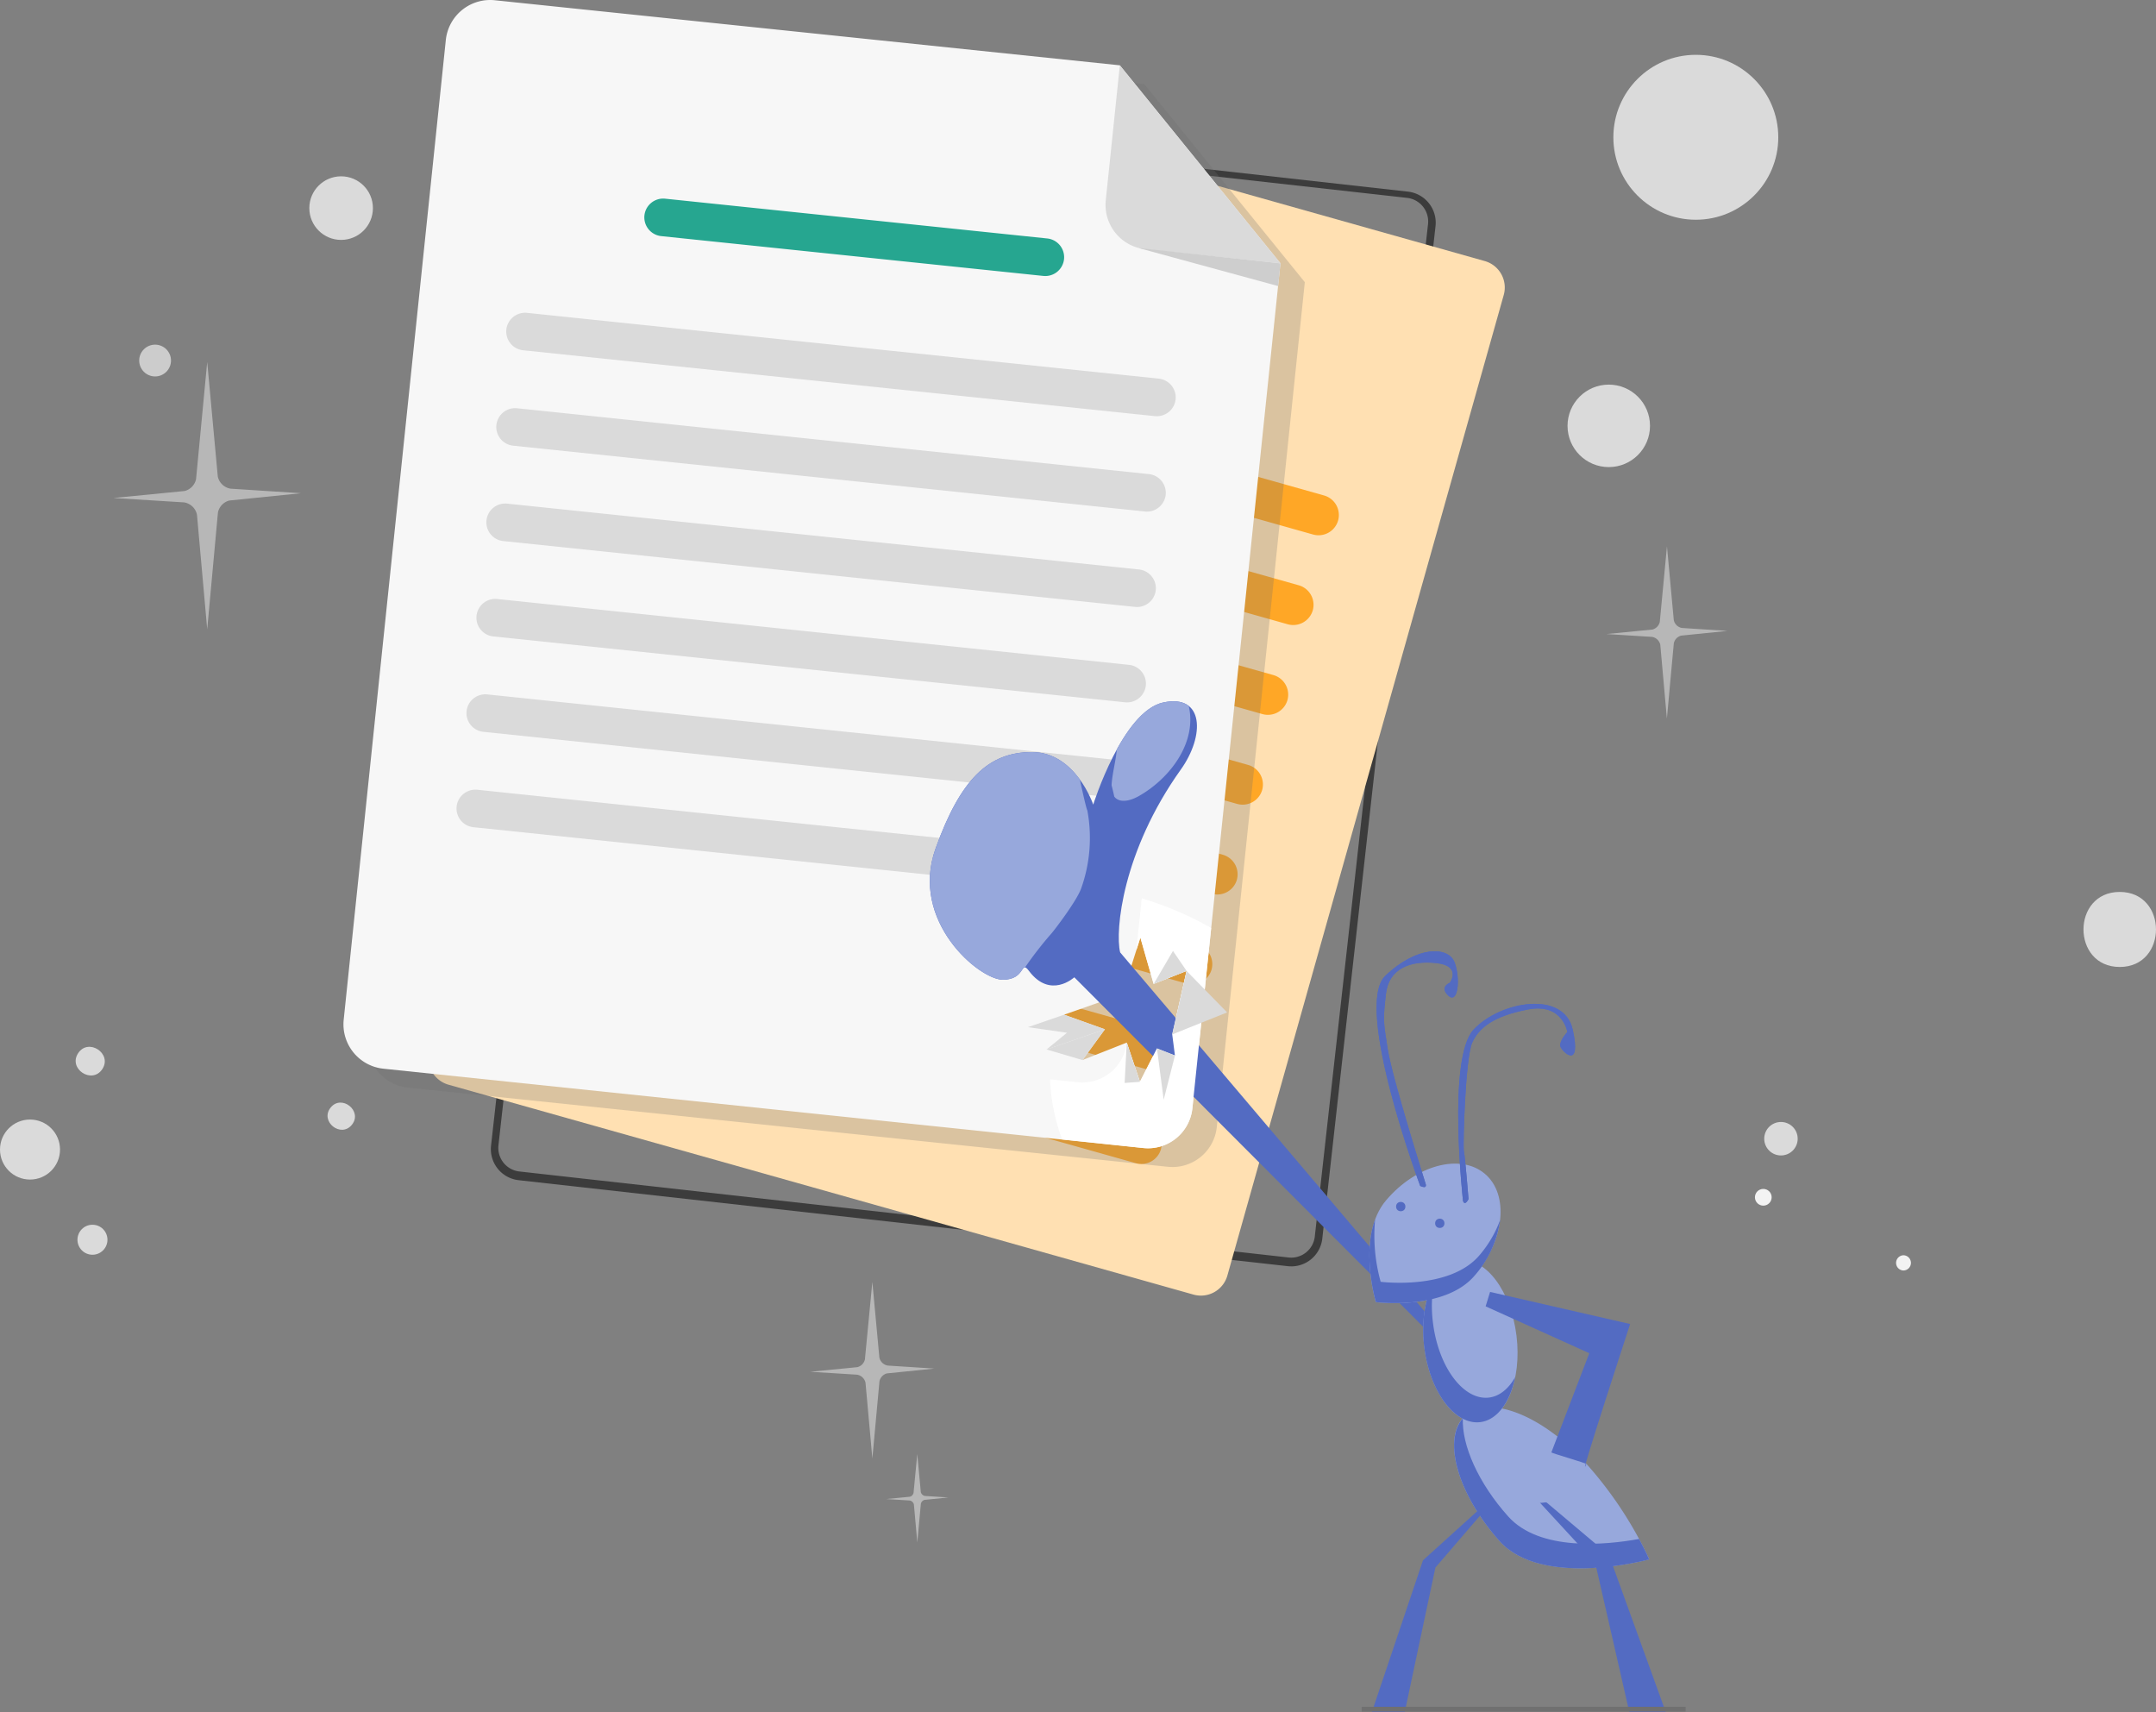<svg xmlns="http://www.w3.org/2000/svg" width="447" height="355" viewBox="0 0 447 355">
  <rect x="0" y="0" width="447" height="355" fill="#808080" stroke="none"/>
  <g id="Group_78675" data-name="Group 78675" transform="translate(-737 -248.454)">
    <g id="Artboard_8" data-name="Artboard 8" transform="translate(737 248.454)">
      <path id="Path_20781" data-name="Path 20781" d="M600.174,436.868a6.527,6.527,0,0,1-.725-.039L439.95,419a6.479,6.479,0,0,1-5.7-7.138l23.48-209.93a6.476,6.476,0,0,1,7.139-5.7l159.5,17.834a6.479,6.479,0,0,1,5.7,7.138l-23.48,209.93a6.479,6.479,0,0,1-6.41,5.739ZM464.142,197.492a4.922,4.922,0,0,0-4.869,4.359l-23.487,209.93a4.918,4.918,0,0,0,4.329,5.415l159.5,17.834a4.919,4.919,0,0,0,5.42-4.324l23.48-209.922a4.922,4.922,0,0,0-4.344-5.427L464.69,197.523A5.155,5.155,0,0,0,464.142,197.492Z" transform="translate(-332.443 -174.336)" fill="#3c3c3c"/>
      <path id="Path_20782" data-name="Path 20782" d="M559.284,424.454,404.8,380.935a5.7,5.7,0,0,1-3.928-7.007l57.294-203.32a5.7,5.7,0,0,1,7-3.939L619.65,210.184a5.7,5.7,0,0,1,3.951,7.022l-57.309,203.32A5.7,5.7,0,0,1,559.284,424.454Z" transform="translate(-311.829 -156.067)" fill="#ffe0b2"/>
      <path id="Path_20783" data-name="Path 20783" d="M713.26,303.361l-75-21.125a4.216,4.216,0,0,1-2.907-5.18h0a4.213,4.213,0,0,1,5.165-2.906l75.014,21.125a4.213,4.213,0,0,1,2.906,5.18h0a4.213,4.213,0,0,1-5.181,2.906Z" transform="translate(-455.956 -222.156)" fill="#b3cef6"/>
      <path id="Path_20784" data-name="Path 20784" d="M683.258,360.773l-118.138-33.3a4.213,4.213,0,0,1-2.907-5.18h0a4.217,4.217,0,0,1,5.181-2.9l118.138,33.285a4.213,4.213,0,0,1,2.907,5.18h0A4.213,4.213,0,0,1,683.258,360.773Z" transform="translate(-411.009 -249.96)" fill="#ffa726"/>
      <path id="Path_20785" data-name="Path 20785" d="M669.637,409.1,551.5,375.818a4.213,4.213,0,0,1-2.907-5.18h0a4.213,4.213,0,0,1,5.181-2.887l118.138,33.262a4.216,4.216,0,0,1,2.906,5.18h0A4.217,4.217,0,0,1,669.637,409.1Z" transform="translate(-402.639 -279.677)" fill="#ffa726"/>
      <path id="Path_20786" data-name="Path 20786" d="M656.027,457.387,537.889,424.109a4.213,4.213,0,0,1-2.907-5.18h0a4.213,4.213,0,0,1,5.181-2.906L658.3,449.3a4.217,4.217,0,0,1,2.9,5.18h0A4.213,4.213,0,0,1,656.027,457.387Z" transform="translate(-394.275 -309.345)" fill="#ffa726"/>
      <path id="Path_20787" data-name="Path 20787" d="M642.417,505.7,524.279,472.421a4.213,4.213,0,0,1-2.906-5.18h0a4.217,4.217,0,0,1,5.181-2.906l118.138,33.282a4.213,4.213,0,0,1,2.906,5.18h0A4.213,4.213,0,0,1,642.417,505.7Z" transform="translate(-385.912 -339.037)" fill="#ffa726"/>
      <path id="Path_20788" data-name="Path 20788" d="M628.794,554.017l-118.13-33.278a4.213,4.213,0,0,1-2.91-5.18h0a4.213,4.213,0,0,1,5.181-2.906l118.138,33.278a4.216,4.216,0,0,1,2.907,5.18h0a4.217,4.217,0,0,1-5.185,2.906Z" transform="translate(-377.542 -368.731)" fill="#ffa726"/>
      <path id="Path_20789" data-name="Path 20789" d="M615.188,602.337,497.05,569.055a4.209,4.209,0,0,1-2.906-5.176h0a4.213,4.213,0,0,1,5.181-2.906l118.138,33.278a4.216,4.216,0,0,1,2.906,5.18h0A4.217,4.217,0,0,1,615.188,602.337Z" transform="translate(-369.178 -398.428)" fill="#ffa726"/>
      <path id="Path_20790" data-name="Path 20790" d="M601.579,650.648,483.441,617.371a4.217,4.217,0,0,1-2.907-5.18h0a4.217,4.217,0,0,1,5.181-2.906l118.138,33.282a4.213,4.213,0,0,1,2.906,5.18h0A4.217,4.217,0,0,1,601.579,650.648Z" transform="translate(-360.816 -428.119)" fill="#ffa726"/>
      <path id="Path_20791" data-name="Path 20791" d="M587.968,698.967,469.83,665.685a4.209,4.209,0,0,1-2.907-5.176h0A4.213,4.213,0,0,1,472.1,657.6l118.138,33.278a4.216,4.216,0,0,1,2.907,5.18h0A4.213,4.213,0,0,1,587.968,698.967Z" transform="translate(-352.451 -457.814)" fill="#ffa726"/>
      <path id="Path_20792" data-name="Path 20792" d="M529.04,163.161l-129.587-13.49A9.251,9.251,0,0,0,389.3,157.9h0L368.121,361.035a9.251,9.251,0,0,0,8.23,10.148h0l157.58,16.423a9.251,9.251,0,0,0,10.146-8.233l18.249-175.161Z" transform="translate(-291.8 -145.717)" fill="#6c6c6c" opacity="0.25"/>
      <path id="Path_20793" data-name="Path 20793" d="M515.9,153.031,386.31,139.541a9.251,9.251,0,0,0-10.15,8.217L354.982,350.9a9.251,9.251,0,0,0,8.23,10.144h0L520.8,377.495a9.251,9.251,0,0,0,10.146-8.229h0L549.2,194.082Zm10.863,200.907.563,4.382-3.728-1.465-3.535,6.911-2.733-8.132-9.174,3.623,4.649-6.379-8.481-3.026,12.1-4.24,3.728-11.744,2.748,9.6,6.835-2.7Z" transform="translate(-283.726 -139.491)" fill="#f7f7f7"/>
      <path id="Path_20794" data-name="Path 20794" d="M764.862,202.61a9.251,9.251,0,0,0,8.23,10.144h0l27.994,2.918L767.776,174.62Z" transform="translate(-535.605 -161.08)" fill="#dadada"/>
      <path id="Path_20795" data-name="Path 20795" d="M782.54,272.89l28.95,7.894.49-4.71Z" transform="translate(-546.499 -221.475)" fill="#cecece"/>
      <path id="Path_20796" data-name="Path 20796" d="M599.493,262.341l-79.247-8.256a3.912,3.912,0,0,1-3.469-4.29h0a3.912,3.912,0,0,1,4.29-3.469l79.239,8.248a3.912,3.912,0,0,1,3.469,4.29h0A3.909,3.909,0,0,1,599.493,262.341Z" transform="translate(-383.17 -205.137)" fill="#26a690"/>
      <path id="Path_20797" data-name="Path 20797" d="M576.986,329.148,445.977,315.492a3.912,3.912,0,0,1-3.469-4.286h0a3.916,3.916,0,0,1,4.29-3.469l131,13.64a3.916,3.916,0,0,1,3.469,4.29h0A3.916,3.916,0,0,1,576.986,329.148Z" transform="translate(-337.53 -242.878)" fill="#dadada"/>
      <path id="Path_20798" data-name="Path 20798" d="M571.635,380.447,440.625,366.8a3.908,3.908,0,0,1-3.469-4.29h0a3.909,3.909,0,0,1,4.286-3.469l131.009,13.652a3.912,3.912,0,0,1,3.469,4.29h0A3.909,3.909,0,0,1,571.635,380.447Z" transform="translate(-334.241 -274.405)" fill="#dadada"/>
      <path id="Path_20799" data-name="Path 20799" d="M566.3,431.758,435.286,418.106a3.912,3.912,0,0,1-3.469-4.29h0a3.912,3.912,0,0,1,4.286-3.469L567.112,424a3.912,3.912,0,0,1,3.469,4.286h0A3.913,3.913,0,0,1,566.3,431.758Z" transform="translate(-330.96 -305.94)" fill="#dadada"/>
      <path id="Path_20800" data-name="Path 20800" d="M560.945,483.062,429.936,469.406a3.912,3.912,0,0,1-3.469-4.29h0a3.916,3.916,0,0,1,4.29-3.469L561.766,475.3a3.916,3.916,0,0,1,3.469,4.29h0a3.916,3.916,0,0,1-4.29,3.469Z" transform="translate(-327.672 -337.467)" fill="#dadada"/>
      <path id="Path_20801" data-name="Path 20801" d="M555.591,534.378,424.586,520.722a3.908,3.908,0,0,1-3.469-4.286h0a3.912,3.912,0,0,1,4.287-3.469l131.009,13.652a3.916,3.916,0,0,1,3.469,4.29h0A3.916,3.916,0,0,1,555.591,534.378Z" transform="translate(-324.384 -369.007)" fill="#dadada"/>
      <path id="Path_20802" data-name="Path 20802" d="M550.245,585.672,419.236,572.016a3.912,3.912,0,0,1-3.469-4.29h0a3.913,3.913,0,0,1,4.287-3.469l131.009,13.656a3.912,3.912,0,0,1,3.469,4.286h0A3.916,3.916,0,0,1,550.245,585.672Z" transform="translate(-321.097 -400.529)" fill="#dadada"/>
      <path id="Path_20804" data-name="Path 20804" d="M757.524,651.74l63.346,74.692.482,3.924L748.03,656.916Z" transform="translate(-525.292 -454.306)" fill="#536bc2"/>
      <path id="Path_20805" data-name="Path 20805" d="M908.06,794.1s14.263,1.839,20.488-5.512,7.2-16.808,2.128-21.1-14.263-1.839-20.488,5.508S908.06,794.1,908.06,794.1Z" transform="translate(-622.821 -524.145)" fill="#97a8dc"/>
      <ellipse id="Ellipse_3327" data-name="Ellipse 3327" cx="9.633" cy="16.859" rx="9.633" ry="16.859" transform="matrix(0.993, -0.122, 0.122, 0.993, 293.227, 262.529)" fill="#97a8dc"/>
      <path id="Path_20806" data-name="Path 20806" d="M954.6,898.143c-4.957,4.432-1.789,16.065,7.077,25.982s31.058,3.827,31.058,3.827a80.906,80.906,0,0,0-13.106-19.876C970.763,898.158,959.557,893.711,954.6,898.143Z" transform="translate(-650.792 -604.684)" fill="#97a8dc"/>
      <path id="Path_20807" data-name="Path 20807" d="M907.917,795.47a35.78,35.78,0,0,0,1.156,12.9s14.263,1.838,20.488-5.512a23.812,23.812,0,0,0,4.287-7.323,21.979,21.979,0,0,1-5.281,11.536c-6.245,7.35-20.488,5.512-20.488,5.512S905.169,802.928,907.917,795.47Z" transform="translate(-622.82 -542.639)" fill="#536bc2"/>
      <path id="Path_20808" data-name="Path 20808" d="M937.958,828.59a26.974,26.974,0,0,0-.274,8.576c1.133,9.25,6.333,16.188,11.618,15.56,2.213-.27,4.082-1.85,5.431-4.24-1.049,5.172-3.712,8.9-7.239,9.331-5.281.648-10.481-6.321-11.614-15.564C935.222,836.869,936.089,831.928,937.958,828.59Z" transform="translate(-640.596 -562.993)" fill="#536bc2"/>
      <path id="Path_20809" data-name="Path 20809" d="M954.111,902.33c-.243,5.569,3.157,13.378,9.39,20.351,6.553,7.323,20.376,5.912,27.149,4.675,1.4,2.586,2.1,4.24,2.1,4.24s-22.192,6.09-31.058-3.827C953.174,918.217,949.94,907.113,954.111,902.33Z" transform="translate(-650.819 -608.312)" fill="#536bc2"/>
      <path id="Path_20810" data-name="Path 20810" d="M955.5,720.316s-3.331-29.6,2.178-35.513,18.761-8.283,20.581.039-2.124,4.625-2.544,3.519,1.415-3.083,1.415-3.083-.975-6.063-8.168-4.667S958.807,684.4,957.4,687.5s-1.97,21.5-1.712,22.586.948,9.828.948,9.828S955.919,721.446,955.5,720.316Z" transform="translate(-652.173 -471.336)" fill="#536bc2"/>
      <path id="Path_20811" data-name="Path 20811" d="M919.65,699.82s-13.877-37.232-7.255-43.553,13.106-6.167,14.382-2.794.69,8.741-1.28,6.907.289-2.679.289-2.679,2.54-3.519-2.814-4.093-9.868,1.11-10.443,6.464-.574,5.357.386,11.42,7.864,27.909,7.864,27.909S921.2,700.525,919.65,699.82Z" transform="translate(-625.197 -453.953)" fill="#536bc2"/>
      <path id="Path_20812" data-name="Path 20812" d="M990.74,847.094l-7.864,20.566c0,.15,7.324,2.235,7.259,2.42-2.166,5.307,9.074-29.038,9.074-29.038l-29.038-6.653-.921,2.991Z" transform="translate(-661.236 -566.558)" fill="#536bc2"/>
      <path id="Path_20813" data-name="Path 20813" d="M974.933,952.7c-.042.042-.073.089-.116.131h-.027Z" transform="translate(-664.641 -639.268)" fill="#536bc2"/>
      <path id="Path_20814" data-name="Path 20814" d="M914.827,993.434H908L918.624,961.9,930.231,951.4c.212-.177,1,.162,1.291,0L921.2,963.406Z" transform="translate(-623.597 -638.434)" fill="#536bc2"/>
      <path id="Path_20815" data-name="Path 20815" d="M1016.975,991.122h7.567l-11.8-32.615-12.894-10.873c-.235-.181-1.106.17-1.434,0l11.464,12.442Z" transform="translate(-679.156 -636.122)" fill="#536bc2"/>
      <path id="Path_20816" data-name="Path 20816" d="M955.5,720.316s-3.331-29.6,2.178-35.513,18.761-8.283,20.581.039-2.124,4.625-2.544,3.519,1.415-3.083,1.415-3.083-.975-6.063-8.168-4.667S958.807,684.4,957.4,687.5s-1.97,21.5-1.712,22.586.948,9.828.948,9.828S955.919,721.446,955.5,720.316Z" transform="translate(-652.173 -471.336)" fill="#536bc2"/>
      <path id="Path_20817" data-name="Path 20817" d="M919.65,699.82s-13.877-37.232-7.255-43.553,13.106-6.167,14.382-2.794.69,8.741-1.28,6.907.289-2.679.289-2.679,2.54-3.519-2.814-4.093-9.868,1.11-10.443,6.464-.574,5.357.386,11.42,7.864,27.909,7.864,27.909S921.2,700.525,919.65,699.82Z" transform="translate(-625.197 -453.953)" fill="#536bc2"/>
      <line id="Line_2984" data-name="Line 2984" x2="67.154" transform="translate(282.322 354.337)" fill="none" stroke="#707070" stroke-width="1"/>
      <path id="Path_20818" data-name="Path 20818" d="M1049.736,451.864l9.579-.975-9.425-.609a2.1,2.1,0,0,1-1.692-1.619l-1.415-15.3-1.488,15.664a2.109,2.109,0,0,1-1.542,1.584l-9.514.929,9.448.59a2.1,2.1,0,0,1,1.711,1.634l1.369,15.309,1.434-15.6A2.1,2.1,0,0,1,1049.736,451.864Z" transform="translate(-701.174 -320.095)" fill="#b7b7b7"/>
      <path id="Path_20819" data-name="Path 20819" d="M255.231,362.9l14.872-1.511-14.629-.948a3.257,3.257,0,0,1-2.629-2.509l-2.193-23.762-2.313,24.3a3.253,3.253,0,0,1-2.371,2.459L231.2,362.375l14.671.913a3.265,3.265,0,0,1,2.656,2.536l2.124,23.781,2.224-24.216a3.245,3.245,0,0,1,2.355-2.49Z" transform="translate(-207.69 -259.136)" fill="#b7b7b7"/>
      <path id="Path_20820" data-name="Path 20820" d="M621.926,847.967l9.826-1-9.664-.624a2.147,2.147,0,0,1-1.735-1.661L618.9,829l-1.542,16.049a2.146,2.146,0,0,1-1.565,1.623l-9.756.956,9.691.605a2.151,2.151,0,0,1,1.754,1.673l1.419,15.71,1.469-16A2.147,2.147,0,0,1,621.926,847.967Z" transform="translate(-438.036 -563.245)" fill="#b7b7b7"/>
      <path id="Path_20821" data-name="Path 20821" d="M654.823,931.066l4.926-.5-4.845-.312a1.079,1.079,0,0,1-.871-.832l-.729-7.87-.771,8.052a1.071,1.071,0,0,1-.771.813l-4.892.478,4.857.3a1.076,1.076,0,0,1,.879.84l.705,7.87.736-8.021a1.083,1.083,0,0,1,.775-.821Z" transform="translate(-463.127 -620.124)" fill="#b7b7b7"/>
      <path id="Path_20822" data-name="Path 20822" d="M704.182,538.126s6.052-19.36,14.521-21.175,8.666,6.868,3.631,13.914c-12.1,16.94-13.658,33.428-12.574,37.887s-9.51,5.176-9.51,5.176-4.957,4.587-9.39-1.322c-1.816-2.421-.605,1.815-5.443,1.815s-19.363-12.1-13.916-27.223c5.135-14.261,10.89-19.965,19.964-19.965S704.182,538.126,704.182,538.126Z" transform="translate(-477.524 -371.318)" fill="#536bc2"/>
      <path id="Path_20823" data-name="Path 20823" d="M701.418,549.709c-2.035-2.8-5.258-5.689-9.934-5.689-9.074,0-14.829,5.7-19.964,19.965-5.447,15.124,9.074,27.223,13.916,27.223,3.855,0,3.855-2.675,4.626-2.555a75.812,75.812,0,0,1,5.528-7.1c.721-.852,5.119-6.61,6.083-9.216a31.08,31.08,0,0,0,1.3-16.219C702.629,555.429,701.484,549.906,701.418,549.709Z" transform="translate(-477.536 -388.104)" fill="#97a8dc"/>
      <path id="Path_20824" data-name="Path 20824" d="M773.745,536.349c5.929-3.357,11.379-10.067,10.581-17.24a13.392,13.392,0,0,0-.247-1.438c-1.156-.9-2.876-1.229-5.281-.717-3.809.817-7.128,5.184-9.637,9.74-.2,2.432-.91,4.806-1.072,7.254v.2c.2.771.385,1.542.551,2.313C769.628,537.786,771.725,537.494,773.745,536.349Z" transform="translate(-537.619 -371.322)" fill="#97a8dc"/>
      <path id="Path_20825" data-name="Path 20825" d="M754,622.69l-1.126,10.792.844-2.659,2.748,9.6,6.835-2.7-2.984,13.158.563,4.382-3.728-1.465-3.535,6.911-2.733-8.132a9.251,9.251,0,0,1-10.15,8.233l-5.74-.59a39.9,39.9,0,0,0,2.509,12.453l16.846,1.777a9.251,9.251,0,0,0,10.146-8.229h0l3.9-37.386A68.143,68.143,0,0,0,754,622.69Z" transform="translate(-517.285 -436.453)" fill="#fff"/>
      <ellipse id="Ellipse_3328" data-name="Ellipse 3328" cx="0.964" cy="0.964" rx="0.964" ry="0.964" transform="translate(289.449 249.174)" fill="#536bc2"/>
      <ellipse id="Ellipse_3329" data-name="Ellipse 3329" cx="0.964" cy="0.964" rx="0.964" ry="0.964" transform="translate(297.544 252.642)" fill="#536bc2"/>
      <path id="Path_20826" data-name="Path 20826" d="M745.19,693.13l-4.649,6.379-7.451-2.2Z" transform="translate(-516.111 -479.743)" fill="#dadada"/>
      <path id="Path_20827" data-name="Path 20827" d="M775.526,700.28l-.435,8.364,3.169-.231Z" transform="translate(-541.921 -484.137)" fill="#dadada"/>
      <path id="Path_20828" data-name="Path 20828" d="M790.7,657.825l4.005-6.845,2.829,4.147Z" transform="translate(-551.514 -453.839)" fill="#dadada"/>
      <path id="Path_20829" data-name="Path 20829" d="M800.69,674.9l11.379-4.563-8.4-8.6Z" transform="translate(-557.653 -460.452)" fill="#dadada"/>
      <path id="Path_20830" data-name="Path 20830" d="M792.48,703.45l1.392,10.611,2.336-9.146Z" transform="translate(-552.607 -486.086)" fill="#dadada"/>
      <path id="Path_20831" data-name="Path 20831" d="M730.576,685.28l-7.486,2.582,8.1,1.156-4.24,3.469,12.1-4.182Z" transform="translate(-509.966 -474.919)" fill="#dadada"/>
      <path id="Path_20832" data-name="Path 20832" d="M1191.569,814.67a1.579,1.579,0,0,0,0,3.157A1.579,1.579,0,0,0,1191.569,814.67Z" transform="translate(-796.918 -554.439)" fill="#f3f3f3"/>
      <ellipse id="Ellipse_3330" data-name="Ellipse 3330" cx="3.469" cy="3.469" rx="3.469" ry="3.469" transform="translate(365.774 232.6)" fill="#dadada"/>
      <ellipse id="Ellipse_3331" data-name="Ellipse 3331" cx="1.735" cy="1.734" rx="1.735" ry="1.734" transform="translate(363.847 246.476)" fill="#f3f3f3"/>
      <path id="Path_20833" data-name="Path 20833" d="M216.429,707.171c2.124-3.222-2.883-6.529-5.011-3.3S214.3,710.4,216.429,707.171Z" transform="translate(-195.217 -485.532)" fill="#dadada"/>
      <ellipse id="Ellipse_3332" data-name="Ellipse 3332" cx="6.592" cy="6.591" rx="6.592" ry="6.591" transform="translate(64.132 36.553)" fill="#dadada"/>
      <ellipse id="Ellipse_3333" data-name="Ellipse 3333" cx="3.296" cy="3.295" rx="3.296" ry="3.295" transform="translate(28.861 71.45)" fill="#ccc"/>
      <path id="Path_20834" data-name="Path 20834" d="M347,733.605c-2.267,2.848,2.159,6.379,4.433,3.527S349.257,730.749,347,733.605Z" transform="translate(-278.464 -503.969)" fill="#dadada"/>
      <ellipse id="Ellipse_3334" data-name="Ellipse 3334" cx="6.222" cy="6.221" rx="6.222" ry="6.221" transform="translate(0 232.095)" fill="#dadada"/>
      <ellipse id="Ellipse_3335" data-name="Ellipse 3335" cx="3.111" cy="3.11" rx="3.111" ry="3.11" transform="translate(16.059 253.903)" fill="#dadada"/>
      <path id="Path_20835" data-name="Path 20835" d="M1298.317,619.24c-10.022,0-10.022,15.556,0,15.556S1308.343,619.24,1298.317,619.24Z" transform="translate(-858.835 -434.332)" fill="#dadada"/>
      <ellipse id="Ellipse_3336" data-name="Ellipse 3336" cx="17.096" cy="17.094" rx="17.096" ry="17.094" transform="translate(334.496 11.366)" fill="#dadada"/>
      <ellipse id="Ellipse_3337" data-name="Ellipse 3337" cx="8.55" cy="8.549" rx="8.55" ry="8.549" transform="translate(324.994 79.736)" fill="#dadada"/>
    </g>
  </g>
</svg>
